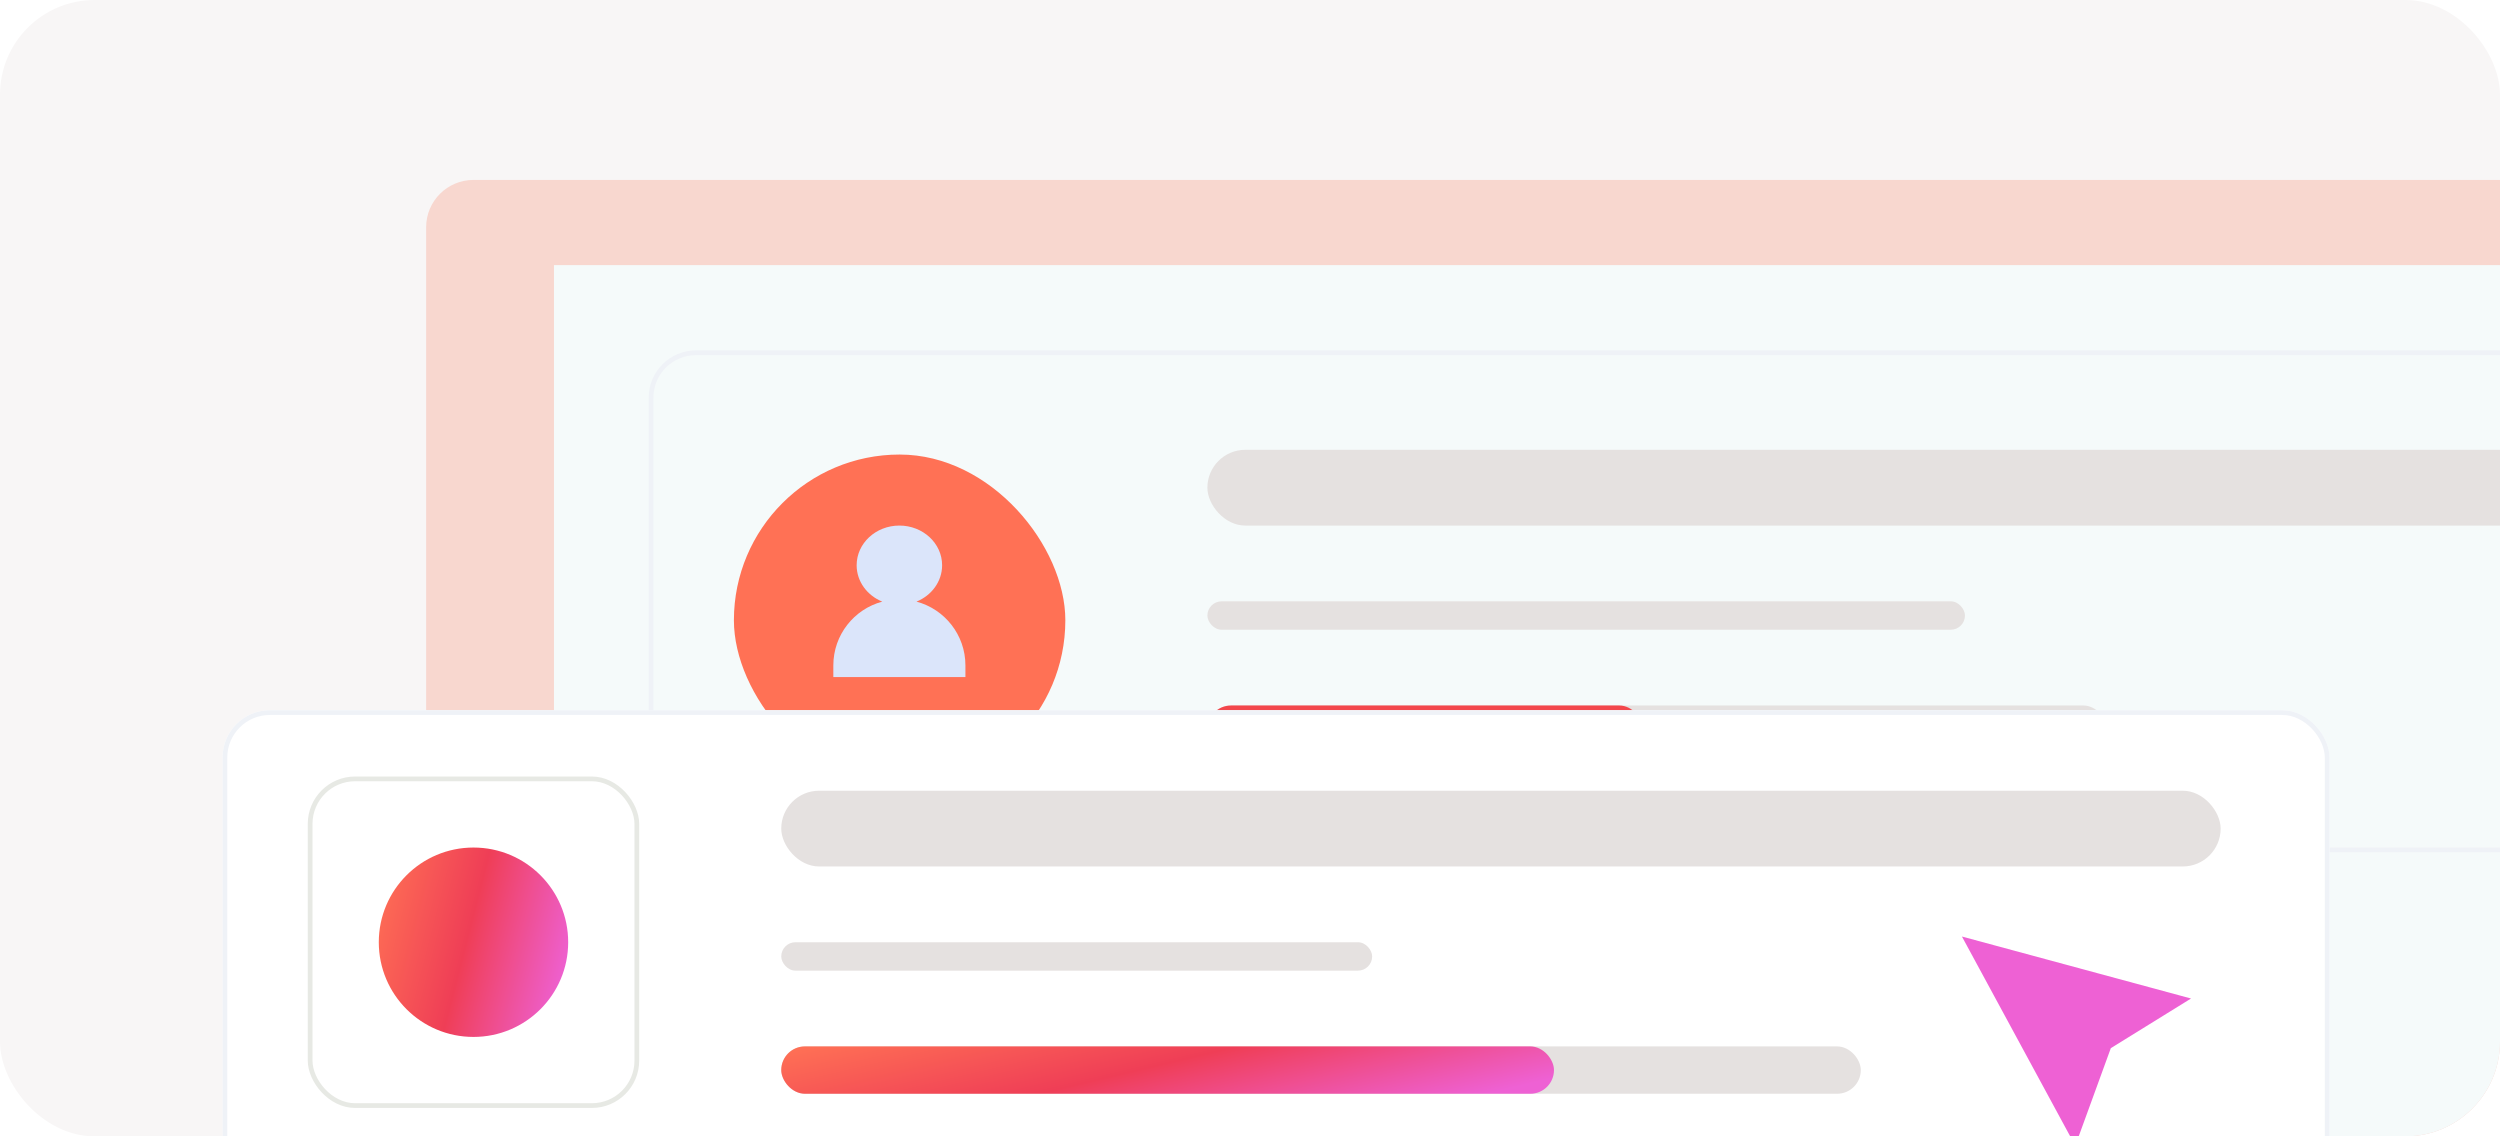 <svg xmlns="http://www.w3.org/2000/svg" width="528" height="240" fill="none" viewBox="0 0 528 240"><g clip-path="url(#clip0_1358_723)"><rect width="528" height="240" fill="#F8F6F6" rx="20"/><rect width="522" height="405" x="90" y="38" fill="#F8D7CF" rx="10"/><rect width="482" height="374" x="117" y="56" fill="#F5FAFA"/><rect width="450" height="105" x="137.5" y="74.5" stroke="#EFF2F7" rx="9.5"/><g filter="url(#filter0_d_1358_723)"><rect width="70" height="70" x="155" y="92" fill="#FF7155" rx="35"/></g><path fill="#DBE5FA" fill-rule="evenodd" d="M193.564 127.063C196.749 125.768 198.974 122.816 198.974 119.381C198.974 114.752 194.934 111 189.949 111C184.964 111 180.923 114.752 180.923 119.381C180.923 122.816 183.149 125.768 186.334 127.063C180.383 128.655 176 134.085 176 140.538V143H203.897V140.538C203.897 134.085 199.515 128.655 193.564 127.063Z" clip-rule="evenodd"/><rect width="190" height="10" x="255" y="149" fill="#E5E1E0" rx="5"/><rect width="92" height="10" x="255" y="149" fill="#F3474C" rx="5"/><rect width="160" height="6" x="255" y="127" fill="#E5E1E0" rx="3"/><rect width="293" height="16" x="255" y="95" fill="#E5E1E0" rx="8"/><g filter="url(#filter1_d_1358_723)"><rect width="445" height="106" x="47" y="146" fill="#fff" rx="10"/><rect width="444" height="105" x="47.5" y="146.5" stroke="#EFF2F7" rx="9.5"/></g><rect width="69" height="69" x="65.5" y="164.5" fill="#fff" stroke="#E7E9E4" rx="9.5"/><circle cx="100" cy="199" r="20" fill="url(#paint0_linear_1358_723)"/><rect width="228" height="10" x="165" y="221" fill="#E5E1E0" rx="5"/><rect width="163.2" height="10" x="165" y="221" fill="url(#paint1_linear_1358_723)" rx="5"/><rect width="124.8" height="6" x="165" y="199" fill="#E5E1E0" rx="3"/><rect width="304" height="16" x="165" y="167" fill="#E5E1E0" rx="8"/><g filter="url(#filter2_d_1358_723)"><path fill="#EE61D4" d="M446.625 218.04L438.48 240.408L412.366 192.219L465.233 206.522L446.625 218.04Z"/><path stroke="#fff" stroke-width="2" d="M446.625 218.04L438.48 240.408L412.366 192.219L465.233 206.522L446.625 218.04Z"/></g></g><defs><filter id="filter0_d_1358_723" width="88" height="88" x="146" y="87" color-interpolation-filters="sRGB" filterUnits="userSpaceOnUse"><feFlood flood-opacity="0" result="BackgroundImageFix"/><feColorMatrix in="SourceAlpha" result="hardAlpha" type="matrix" values="0 0 0 0 0 0 0 0 0 0 0 0 0 0 0 0 0 0 127 0"/><feOffset dy="4"/><feGaussianBlur stdDeviation="4.5"/><feComposite in2="hardAlpha" operator="out"/><feColorMatrix type="matrix" values="0 0 0 0 0 0 0 0 0 0 0 0 0 0 0 0 0 0 0.05 0"/><feBlend in2="BackgroundImageFix" mode="normal" result="effect1_dropShadow_1358_723"/><feBlend in="SourceGraphic" in2="effect1_dropShadow_1358_723" mode="normal" result="shape"/></filter><filter id="filter1_d_1358_723" width="493" height="154" x="23" y="126" color-interpolation-filters="sRGB" filterUnits="userSpaceOnUse"><feFlood flood-opacity="0" result="BackgroundImageFix"/><feColorMatrix in="SourceAlpha" result="hardAlpha" type="matrix" values="0 0 0 0 0 0 0 0 0 0 0 0 0 0 0 0 0 0 127 0"/><feMorphology in="SourceAlpha" operator="dilate" radius="8" result="effect1_dropShadow_1358_723"/><feOffset dy="4"/><feGaussianBlur stdDeviation="8"/><feComposite in2="hardAlpha" operator="out"/><feColorMatrix type="matrix" values="0 0 0 0 0 0 0 0 0 0 0 0 0 0 0 0 0 0 0.08 0"/><feBlend in2="BackgroundImageFix" mode="normal" result="effect1_dropShadow_1358_723"/><feBlend in="SourceGraphic" in2="effect1_dropShadow_1358_723" mode="normal" result="shape"/></filter><filter id="filter2_d_1358_723" width="105.344" height="100.194" x="386.375" y="170.645" color-interpolation-filters="sRGB" filterUnits="userSpaceOnUse"><feFlood flood-opacity="0" result="BackgroundImageFix"/><feColorMatrix in="SourceAlpha" result="hardAlpha" type="matrix" values="0 0 0 0 0 0 0 0 0 0 0 0 0 0 0 0 0 0 127 0"/><feMorphology in="SourceAlpha" operator="dilate" radius="8" result="effect1_dropShadow_1358_723"/><feOffset dy="4"/><feGaussianBlur stdDeviation="8"/><feComposite in2="hardAlpha" operator="out"/><feColorMatrix type="matrix" values="0 0 0 0 0 0 0 0 0 0 0 0 0 0 0 0 0 0 0.08 0"/><feBlend in2="BackgroundImageFix" mode="normal" result="effect1_dropShadow_1358_723"/><feBlend in="SourceGraphic" in2="effect1_dropShadow_1358_723" mode="normal" result="shape"/></filter><linearGradient id="paint0_linear_1358_723" x1="82.975" x2="126.401" y1="169.739" y2="180.913" gradientUnits="userSpaceOnUse"><stop stop-color="#FF7155"/><stop offset=".497" stop-color="#EF3E56"/><stop offset="1" stop-color="#EE61D4"/></linearGradient><linearGradient id="paint1_linear_1358_723" x1="177.139" x2="187.277" y1="218.685" y2="261.257" gradientUnits="userSpaceOnUse"><stop stop-color="#FF7155"/><stop offset=".497" stop-color="#EF3E56"/><stop offset="1" stop-color="#EE61D4"/></linearGradient><clipPath id="clip0_1358_723"><rect width="528" height="240" fill="#fff" rx="20"/></clipPath></defs></svg>